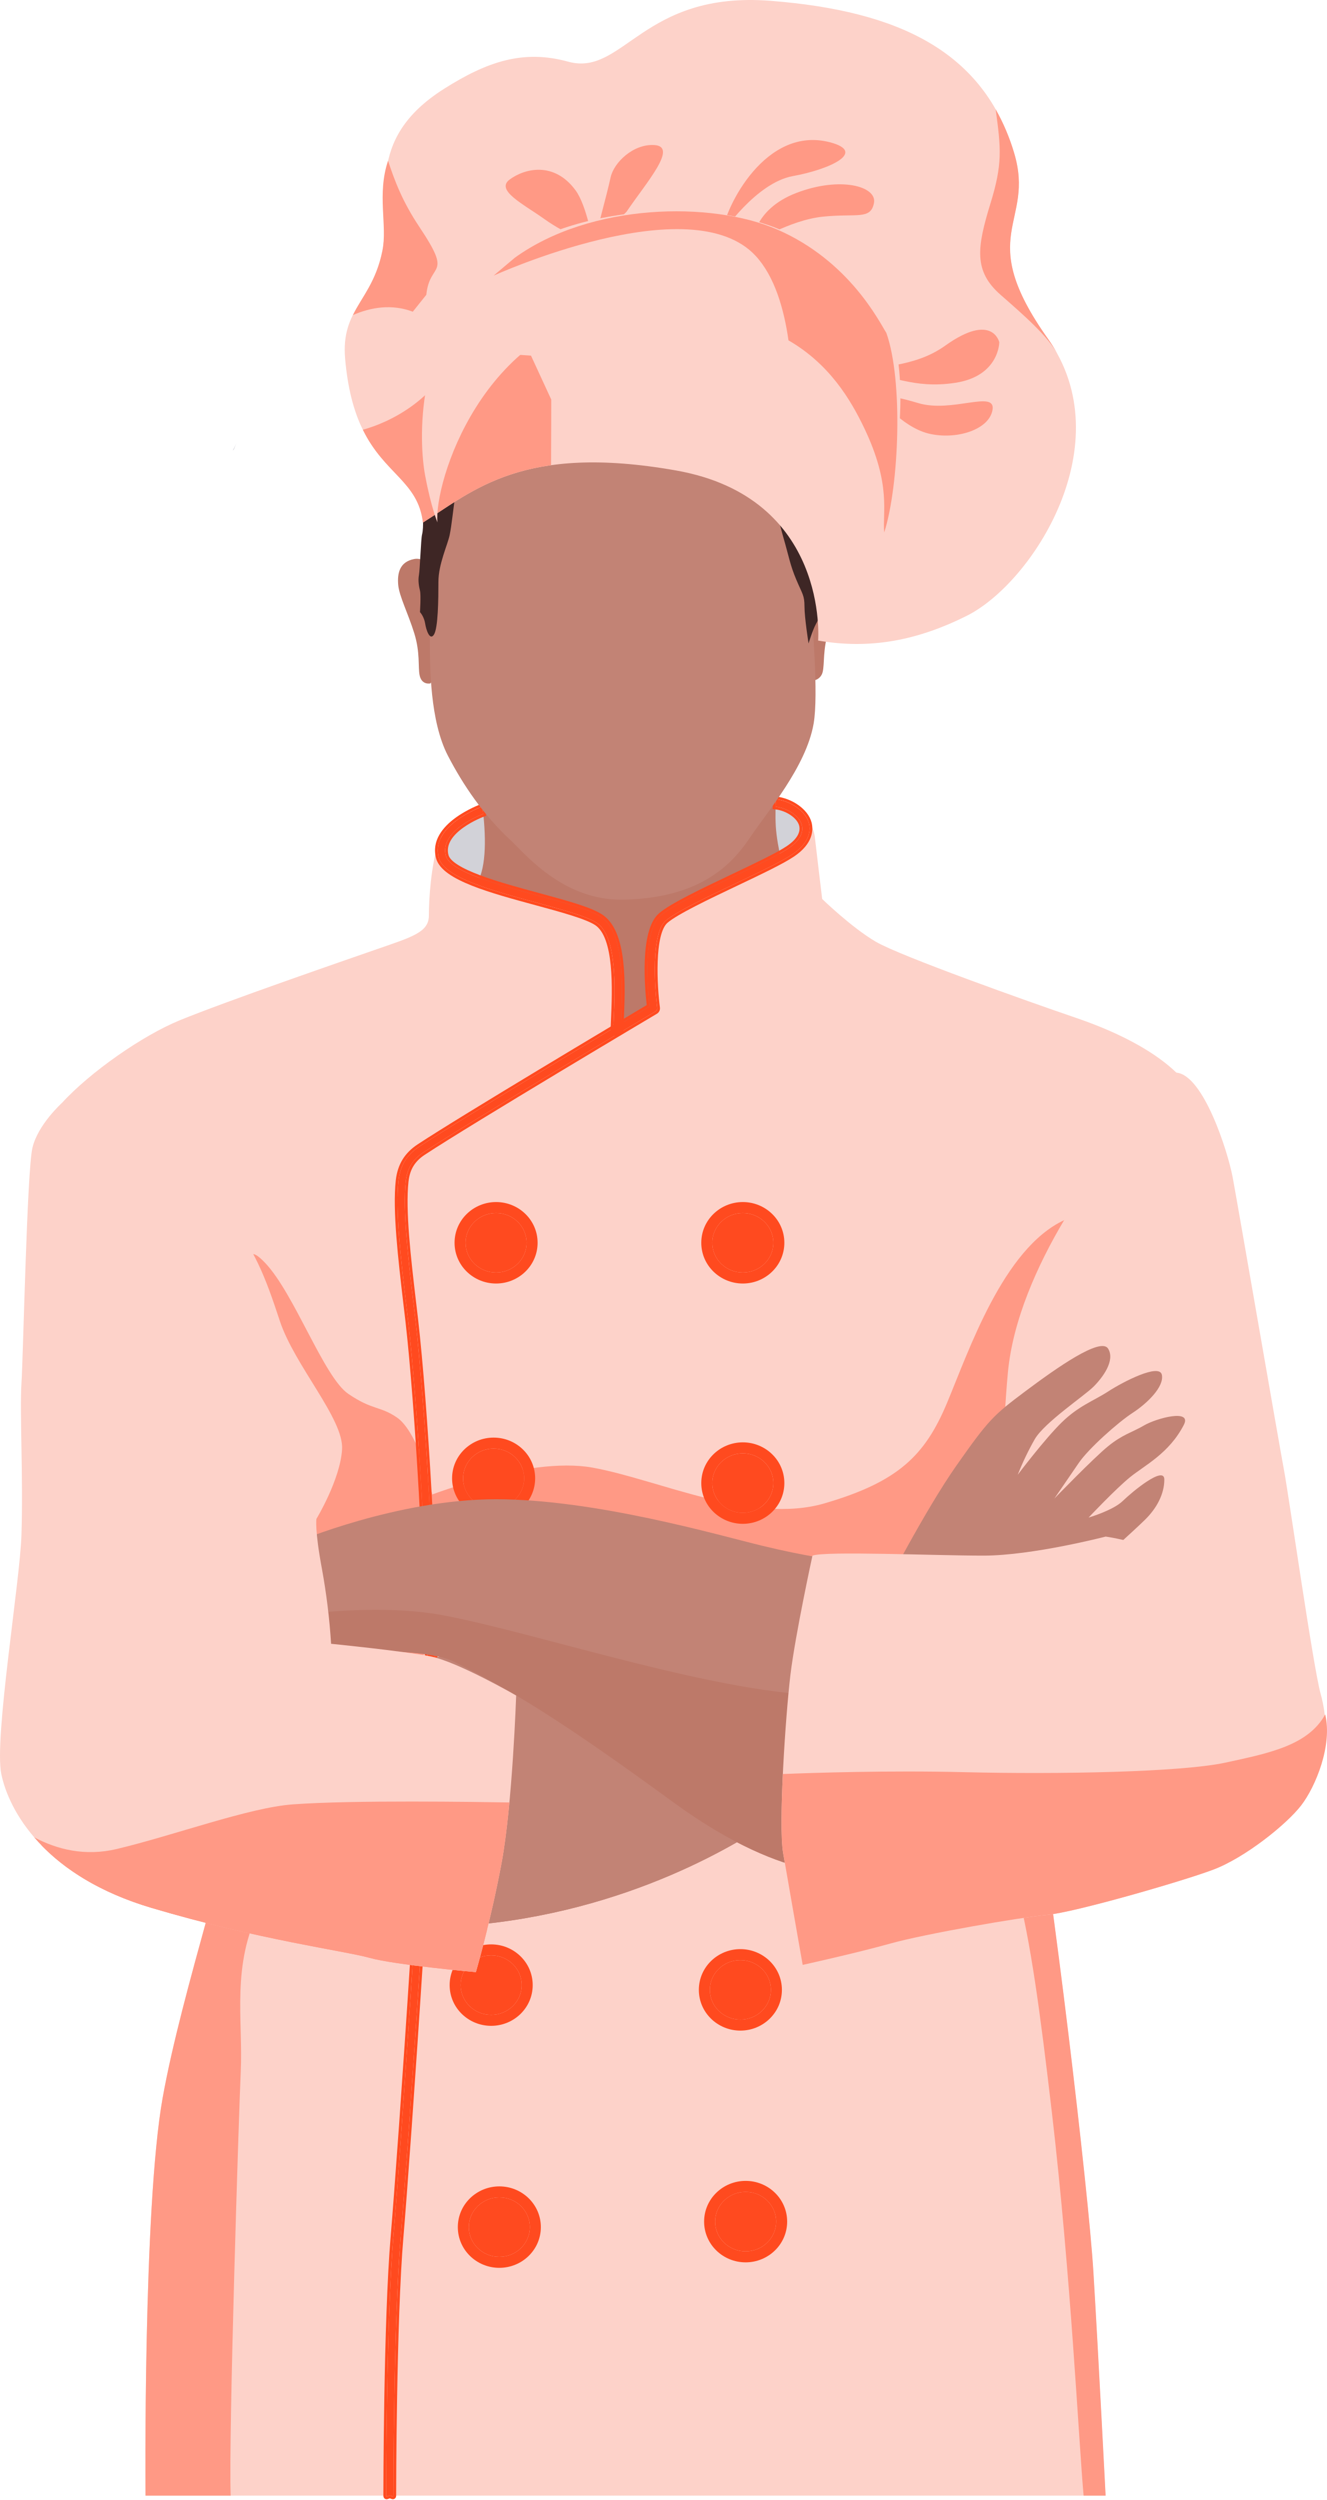 <svg viewBox="0 0 1151 2168" fill="none" xmlns="http://www.w3.org/2000/svg">
<path d="M201.941 390.679C202.512 390.325 202.936 389.778 203.137 389.138C203.839 387.082 204.721 385.091 205.771 383.188C204.37 385.704 203.093 388.201 201.941 390.679Z" fill="#D2D2D8"/>
<path d="M388.951 771.356C388.951 771.356 350.452 717.363 441.571 694.677C511.283 677.305 654.751 674.27 694.81 709.452C723.763 734.903 696.22 785.795 647.475 806.426C598.731 827.058 429.214 837.378 388.951 771.356Z" fill="#D2D2D8"/>
<path d="M408.023 644.468C408.023 644.468 429.215 724.929 416.494 760.009C403.774 795.089 393.145 809.509 395.302 828.095C397.46 846.681 458.878 916.822 547.877 916.822C636.875 916.822 700.46 826.04 700.46 826.04C700.46 826.04 675.028 751.762 672.908 716.682C670.788 681.602 681.388 627.955 681.388 627.955C622.053 673.346 605.101 675.41 541.516 677.455C492.763 679.062 408.023 644.468 408.023 644.468Z" fill="#BD7969"/>
<path d="M42.427 973.653C45.789 967.993 47.76 963.024 53.569 956.645C77.965 929.906 123.337 898.16 155.839 884.832C196.103 868.329 297.804 833.259 327.495 822.938C357.186 812.618 371.99 808.499 371.99 794.051C371.99 779.602 373.755 751.088 380.47 729.747C391.062 711.18 418.259 700.504 418.259 700.504L418.614 704.296C405.893 709.115 398.842 713.879 392.463 721.108C385.187 729.42 385.15 741.02 388.941 746.558C397.413 758.933 467.349 781.638 488.531 785.785C509.714 789.932 526.684 794.041 530.915 818.801C535.146 843.56 535.155 893.079 535.155 893.079L566.911 874.512C566.911 874.512 564.8 825.012 566.911 812.608C569.021 800.205 579.631 789.913 600.814 779.593C621.996 769.272 674.262 747.838 685.582 738.33C706.774 720.454 693.567 704.885 678.035 699.393C672.786 697.525 673.58 694.667 673.58 694.667C673.58 694.667 703.953 701.532 706.773 725.955C708.641 742.486 713.134 779.593 713.134 779.593C713.134 779.593 738.566 804.362 759.758 816.737C780.95 829.112 891.141 868.32 933.478 882.759C975.815 897.198 1004.15 914.439 1020.34 930.214C1030.94 940.534 1033.06 948.79 1033.06 948.79C1033.06 948.79 956.762 1000.37 939.81 1035.44C939.81 1035.44 895.315 1091.16 884.705 1177.81C874.095 1264.46 878.354 1450.17 895.306 1540.95C912.258 1631.74 944.041 1899.96 948.281 1970.12C952.522 2040.28 958.882 2164.21 958.882 2164.21H126.176C126.176 2164.21 124.056 1914.41 141.008 1819.5C157.96 1724.59 204.584 1590.47 213.064 1522.38C221.545 1454.28 210.935 1286.13 191.872 1202.58C166.431 1091.16 65.711 977.781 42.427 973.653Z" fill="#FDD2C9"/>
<path d="M208.815 1796.81C210.935 1751.42 200.343 1703.97 225.776 1654.45C251.208 1604.93 344.391 1532.72 355.038 1493.51C365.685 1454.3 382.59 1357.33 378.388 1318.13C374.185 1278.93 359.316 1239.67 344.475 1229.4C329.634 1219.13 323.292 1223.21 302.1 1208.76C280.908 1194.31 255.476 1122.11 230.053 1095.28C204.63 1068.46 223.693 1117.98 240.645 1155.12C257.596 1192.27 257.596 1223.21 257.596 1223.21C247.323 1247.95 226.233 1263.99 203.967 1274.39C214.942 1360.74 219.546 1470.52 213.102 1522.38C204.621 1590.47 157.997 1724.59 141.045 1819.5C124.094 1914.41 126.214 2164.21 126.214 2164.21H200.091C198.149 2113.28 207.264 1830.05 208.815 1796.81Z" fill="#FF9985"/>
<path d="M948.394 1970.13C944.154 1899.97 912.371 1631.76 895.419 1540.96C878.467 1450.17 874.218 1264.51 884.818 1177.82C890.143 1135.19 904.042 1094.07 925.68 1056.95C924.821 1057.32 923.915 1057.7 922.962 1058.16C869.987 1082.92 840.324 1171.64 821.252 1217.03C802.18 1262.42 778.868 1285.12 715.292 1303.69C651.716 1322.26 571.189 1283.05 513.974 1272.74C456.758 1262.43 365.63 1299.56 365.63 1299.56C365.63 1299.56 340.207 1363.52 382.591 1363.52C424.975 1363.52 783.099 1446.05 831.834 1524.46C880.569 1602.87 891.169 1650.32 912.361 1831.89C929.005 1974.52 935.711 2118.83 939.904 2164.22H958.985C958.985 2164.22 952.634 2040.28 948.394 1970.13Z" fill="#FF9985"/>
<path d="M456.758 1077.75C456.758 1092 444.896 1103.54 430.27 1103.54C415.644 1103.54 403.811 1092 403.811 1077.75C403.811 1063.51 415.672 1051.97 430.298 1051.97C444.924 1051.97 456.758 1063.52 456.758 1077.75Z" fill="#FF4A1F"/>
<path fill-rule="evenodd" clip-rule="evenodd" d="M466.294 1077.75C466.294 1097.5 449.92 1113.08 430.27 1113.08C410.607 1113.08 394.273 1097.49 394.273 1077.75C394.273 1058 410.648 1042.43 430.298 1042.43C449.963 1042.43 466.294 1058.03 466.294 1077.75ZM430.27 1103.54C444.896 1103.54 456.758 1091.99 456.758 1077.75C456.758 1063.52 444.924 1051.96 430.298 1051.96C415.672 1051.96 403.81 1063.51 403.81 1077.75C403.81 1091.99 415.644 1103.54 430.27 1103.54Z" fill="#FF4A1F"/>
<path d="M459.585 1931.37C459.585 1945.61 447.724 1957.16 433.097 1957.16C418.471 1957.16 406.638 1945.61 406.638 1931.37C406.638 1917.13 418.499 1905.58 433.125 1905.58C447.752 1905.58 459.585 1917.14 459.585 1931.37Z" fill="#FF4A1F"/>
<path fill-rule="evenodd" clip-rule="evenodd" d="M469.122 1931.37C469.122 1951.12 452.747 1966.69 433.097 1966.69C413.434 1966.69 397.101 1951.11 397.101 1931.37C397.101 1911.62 413.476 1896.05 433.125 1896.05C452.791 1896.05 469.122 1911.64 469.122 1931.37ZM433.097 1957.16C447.723 1957.16 459.585 1945.61 459.585 1931.37C459.585 1917.14 447.751 1905.58 433.125 1905.58C418.499 1905.58 406.637 1917.13 406.637 1931.37C406.637 1945.61 418.471 1957.16 433.097 1957.16Z" fill="#FF4A1F"/>
<path d="M673.21 1926.6C673.21 1940.84 661.349 1952.39 646.722 1952.39C632.096 1952.39 620.263 1940.84 620.263 1926.6C620.263 1912.36 632.124 1900.81 646.75 1900.81C661.377 1900.81 673.21 1912.37 673.21 1926.6Z" fill="#FF4A1F"/>
<path fill-rule="evenodd" clip-rule="evenodd" d="M682.748 1926.6C682.748 1946.35 666.373 1961.93 646.723 1961.93C627.06 1961.93 610.727 1946.34 610.727 1926.6C610.727 1906.85 627.102 1891.28 646.751 1891.28C666.416 1891.28 682.748 1906.88 682.748 1926.6ZM646.723 1952.39C661.349 1952.39 673.211 1940.85 673.211 1926.6C673.211 1912.37 661.377 1900.82 646.751 1900.82C632.125 1900.82 620.263 1912.36 620.263 1926.6C620.263 1940.85 632.097 1952.39 646.723 1952.39Z" fill="#FF4A1F"/>
<path d="M670.787 1077.75C670.787 1092 658.926 1103.54 644.3 1103.54C629.673 1103.54 617.803 1092 617.803 1077.75C617.803 1063.51 629.673 1051.97 644.3 1051.97C658.926 1051.97 670.787 1063.52 670.787 1077.75Z" fill="#FF4A1F"/>
<path fill-rule="evenodd" clip-rule="evenodd" d="M680.326 1077.75C680.326 1097.5 663.951 1113.08 644.301 1113.08C624.656 1113.08 608.268 1097.51 608.268 1077.75C608.268 1058 624.656 1042.43 644.301 1042.43C663.953 1042.43 680.326 1058.01 680.326 1077.75ZM644.301 1103.54C658.927 1103.54 670.789 1091.99 670.789 1077.75C670.789 1063.52 658.927 1051.96 644.301 1051.96C629.675 1051.96 617.804 1063.51 617.804 1077.75C617.804 1091.99 629.675 1103.54 644.301 1103.54Z" fill="#FF4A1F"/>
<path d="M454.638 1282.02C454.638 1296.26 442.777 1307.81 428.151 1307.81C413.525 1307.81 401.663 1296.26 401.663 1282.02C401.663 1267.78 413.525 1256.23 428.151 1256.23C442.777 1256.23 454.638 1267.78 454.638 1282.02Z" fill="#FF4A1F"/>
<path fill-rule="evenodd" clip-rule="evenodd" d="M464.175 1282.02C464.175 1301.77 447.8 1317.35 428.15 1317.35C408.501 1317.35 392.126 1301.77 392.126 1282.02C392.126 1262.27 408.501 1246.7 428.15 1246.7C447.8 1246.7 464.175 1262.27 464.175 1282.02ZM428.15 1307.81C442.776 1307.81 454.638 1296.27 454.638 1282.02C454.638 1267.78 442.776 1256.24 428.15 1256.24C413.524 1256.24 401.663 1267.78 401.663 1282.02C401.663 1296.27 413.524 1307.81 428.15 1307.81Z" fill="#FF4A1F"/>
<path d="M670.787 1286.14C670.787 1300.39 658.926 1311.94 644.3 1311.94C629.673 1311.94 617.803 1300.39 617.803 1286.14C617.803 1271.89 629.673 1260.35 644.3 1260.35C658.926 1260.35 670.787 1271.91 670.787 1286.14Z" fill="#FF4A1F"/>
<path fill-rule="evenodd" clip-rule="evenodd" d="M680.326 1286.14C680.326 1305.9 663.953 1321.47 644.301 1321.47C624.654 1321.47 608.268 1305.9 608.268 1286.14C608.268 1266.37 624.658 1250.82 644.301 1250.82C663.953 1250.82 680.326 1266.4 680.326 1286.14ZM644.301 1311.94C658.927 1311.94 670.789 1300.39 670.789 1286.14C670.789 1271.91 658.927 1260.35 644.301 1260.35C629.675 1260.35 617.804 1271.89 617.804 1286.14C617.804 1300.39 629.675 1311.94 644.301 1311.94Z" fill="#FF4A1F"/>
<path d="M452.517 1721.51C452.517 1735.74 440.656 1747.3 426.03 1747.3C411.404 1747.3 399.542 1735.74 399.542 1721.51C399.542 1707.28 411.404 1695.71 426.03 1695.71C440.656 1695.71 452.517 1707.27 452.517 1721.51Z" fill="#FF4A1F"/>
<path fill-rule="evenodd" clip-rule="evenodd" d="M462.055 1721.51C462.055 1741.25 445.682 1756.83 426.03 1756.83C406.379 1756.83 390.006 1741.25 390.006 1721.51C390.006 1701.77 406.374 1686.18 426.03 1686.18C445.684 1686.18 462.055 1701.76 462.055 1721.51ZM426.03 1747.3C440.656 1747.3 452.518 1735.74 452.518 1721.51C452.518 1707.27 440.656 1695.71 426.03 1695.71C411.404 1695.71 399.543 1707.28 399.543 1721.51C399.543 1735.74 411.404 1747.3 426.03 1747.3Z" fill="#FF4A1F"/>
<path d="M668.667 1725.63C668.667 1739.87 656.806 1751.42 642.18 1751.42C627.554 1751.42 615.692 1739.87 615.692 1725.63C615.692 1711.39 627.554 1699.84 642.18 1699.84C656.806 1699.84 668.667 1711.39 668.667 1725.63Z" fill="#FF4A1F"/>
<path fill-rule="evenodd" clip-rule="evenodd" d="M678.204 1725.63C678.204 1745.37 661.834 1760.96 642.18 1760.96C622.525 1760.96 606.155 1745.37 606.155 1725.63C606.155 1705.88 622.53 1690.3 642.18 1690.3C661.829 1690.3 678.204 1705.88 678.204 1725.63ZM642.18 1751.42C656.806 1751.42 668.667 1739.87 668.667 1725.63C668.667 1711.39 656.806 1699.84 642.18 1699.84C627.553 1699.84 615.692 1711.39 615.692 1725.63C615.692 1739.87 627.553 1751.42 642.18 1751.42Z" fill="#FF4A1F"/>
<path d="M338.087 2164.22C336.331 2164.22 334.911 2165.93 334.911 2164.22C334.911 2163.73 334.986 2012.48 341.281 1938.92C347.277 1868.81 370.935 1528.42 370.935 1446.05C370.935 1369.09 362.529 1220.03 354.002 1145.16C353.413 1140.03 352.787 1134.73 352.134 1129.35C347.744 1092 342.794 1049.65 345.661 1023.82C347.128 1010.82 352.825 1001.47 363.612 994.359C403.381 968.208 546.027 883.273 563.483 872.878C561.989 860.503 556.721 807.846 573.271 793.752C583.031 785.43 609.78 772.7 635.642 760.391C655.853 750.78 674.944 741.711 683.742 735.762C693.212 729.383 697.257 722.341 695.463 715.392C693.418 707.547 682.873 700.635 672.628 699.515C672.712 697.535 672.842 695.984 672.973 693.154C685.89 694.546 698.938 703.512 701.618 713.851C703.057 719.38 703.103 730.223 687.366 740.824C678.176 747.035 658.88 756.216 638.444 765.938C614.161 777.501 586.58 790.605 577.455 798.394C564.604 809.331 567.742 856.729 570.04 874.045C570.114 874.643 570.013 875.25 569.747 875.791C569.482 876.332 569.064 876.783 568.545 877.09C566.948 878.024 409.181 971.766 367.133 999.44C357.887 1005.53 353.198 1013.23 351.947 1024.44C349.145 1049.55 354.058 1091.53 358.41 1128.57C359.045 1133.95 359.671 1139.25 360.278 1144.38C368.842 1219.45 377.248 1368.82 377.248 1445.97C377.248 1528.48 353.581 1869.18 347.576 1939.36C341.309 2012.64 341.225 2163.65 341.225 2164.14C341.234 2165.93 339.842 2164.22 338.087 2164.22Z" fill="#FF4A1F"/>
<path fill-rule="evenodd" clip-rule="evenodd" d="M675.345 693.493C687.449 695.648 699.102 704.144 701.619 713.85C703.057 719.38 703.104 730.223 687.366 740.823C678.176 747.034 658.88 756.215 638.445 765.938L637.846 766.223C613.709 777.715 586.506 790.668 577.456 798.393C564.604 809.33 567.743 856.729 570.04 874.045C570.115 874.643 570.013 875.249 569.748 875.79C569.482 876.331 569.064 876.783 568.546 877.089C566.949 878.023 409.181 971.766 367.134 999.439C357.887 1005.53 353.199 1013.23 351.947 1024.44C349.145 1049.55 354.058 1091.53 358.41 1128.57C359.045 1133.95 359.671 1139.25 360.278 1144.38C368.843 1219.44 377.249 1368.82 377.249 1445.97C377.249 1528.48 353.582 1869.18 347.576 1939.36C341.309 2012.64 341.225 2163.65 341.225 2164.14C341.231 2165.23 340.713 2165.02 339.908 2164.69C339.396 2164.48 338.769 2164.22 338.087 2164.22C337.393 2164.22 336.751 2164.49 336.229 2164.7C335.43 2165.04 334.912 2165.25 334.912 2164.22C334.912 2163.73 334.986 2012.48 341.281 1938.92C347.277 1868.81 370.935 1528.42 370.935 1446.05C370.935 1369.09 362.529 1220.03 354.002 1145.16C353.414 1140.03 352.788 1134.73 352.134 1129.35C347.744 1092 342.794 1049.65 345.662 1023.82C347.128 1010.82 352.825 1001.47 363.613 994.358C403.214 968.317 544.829 883.986 563.256 873.012L563.484 872.877C561.989 860.502 556.722 807.845 573.272 793.751C583.026 785.434 609.751 772.714 635.599 760.411L635.941 760.248C656.042 750.69 674.988 741.681 683.742 735.761C693.213 729.382 697.257 722.34 695.464 715.392C693.418 707.546 682.874 700.635 672.628 699.514C672.628 699.514 672.628 699.514 672.628 699.514C672.669 698.554 672.721 697.694 672.778 696.741C672.801 696.359 672.825 695.963 672.849 695.539C672.89 694.838 672.932 694.062 672.974 693.154C673.764 693.239 674.555 693.352 675.345 693.493ZM693.155 715.987C692.329 712.828 689.681 709.566 685.777 706.9C681.909 704.26 677.081 702.4 672.369 701.884L670.151 701.642L670.246 699.413C670.288 698.43 670.341 697.55 670.398 696.6L670.403 696.509C670.463 695.523 670.527 694.441 670.592 693.044L670.709 690.512L673.229 690.783C680.119 691.526 686.994 694.275 692.517 698.204C698.013 702.114 702.4 707.364 703.927 713.252C704.741 716.383 705.15 720.991 703.165 726.274C701.18 731.558 696.887 737.284 688.701 742.799C679.36 749.112 659.966 758.339 639.722 767.97L639.469 768.091L639.469 768.091L638.888 768.367C626.907 774.072 614.212 780.116 603.356 785.701C592.242 791.418 583.32 796.522 579.004 800.207L579.001 800.209C576.393 802.428 574.323 806.801 572.873 812.941C571.446 818.979 570.714 826.297 570.45 833.91C569.921 849.127 571.268 865.169 572.404 873.731L572.405 873.74L572.406 873.749C572.538 874.808 572.358 875.883 571.888 876.841C571.418 877.799 570.677 878.599 569.759 879.142L569.754 879.145L569.749 879.148C568.14 880.089 410.431 973.798 368.445 1001.43C359.802 1007.12 355.491 1014.19 354.317 1024.71C351.553 1049.47 356.41 1091.11 360.778 1128.29C361.413 1133.67 362.039 1138.97 362.646 1144.1L362.647 1144.11L362.647 1144.11C371.222 1219.27 379.633 1368.74 379.633 1445.97C379.633 1528.59 355.956 1869.4 349.952 1939.56C343.709 2012.56 343.61 2162.99 343.609 2164.13C343.611 2164.47 343.584 2164.93 343.433 2165.39C343.269 2165.89 342.913 2166.54 342.193 2166.96C341.507 2167.36 340.829 2167.36 340.433 2167.32C340.044 2167.28 339.709 2167.16 339.513 2167.09C339.33 2167.03 339.137 2166.95 338.998 2166.89L338.948 2166.87C338.784 2166.8 338.656 2166.75 338.531 2166.71C338.278 2166.62 338.148 2166.6 338.087 2166.6C338.026 2166.6 337.894 2166.62 337.64 2166.71C337.516 2166.75 337.387 2166.8 337.225 2166.87L337.159 2166.9C337.023 2166.96 336.841 2167.03 336.672 2167.09C336.481 2167.17 336.164 2167.28 335.799 2167.33C335.439 2167.38 334.786 2167.42 334.096 2167.07C333.339 2166.7 332.93 2166.06 332.734 2165.52C332.558 2165.03 332.527 2164.56 332.527 2164.22C332.527 2163.77 332.6 2012.4 338.906 1938.71C344.903 1868.59 368.551 1528.3 368.551 1446.05C368.551 1369.17 360.15 1220.21 351.633 1145.43C351.045 1140.31 350.42 1135.02 349.767 1129.64L349.767 1129.64L349.766 1129.63C345.392 1092.4 340.387 1049.73 343.292 1023.55L343.292 1023.55C344.837 1009.86 350.914 999.87 362.301 992.368L362.303 992.366C401.253 966.753 538.617 884.911 560.935 871.62C560.124 864.507 558.699 849.302 559.228 833.877C559.514 825.554 560.37 817.075 562.239 809.732C564.092 802.453 567.026 795.939 571.726 791.936C576.845 787.572 586.211 782.196 597.324 776.449C608.486 770.676 621.65 764.41 634.548 758.27L634.618 758.237L634.619 758.237L634.631 758.231C654.942 748.573 673.802 739.605 682.407 733.786L682.41 733.784C691.613 727.585 694.559 721.428 693.155 715.987Z" fill="#FF4A1F"/>
<path d="M535.165 896.18H535.053C534.222 896.161 533.432 895.813 532.856 895.212C532.28 894.612 531.965 893.808 531.98 892.977C532.074 890.66 532.186 888.176 532.289 885.57C533.494 858.065 535.492 812.048 517.485 800.224C508.893 794.62 487.757 788.848 465.397 782.778C426.011 772.102 385.29 761.063 380.574 743.775C373.046 716.139 416.718 700.028 418.484 699.402C418.614 701.588 418.876 703.39 419.137 705.847C418.764 705.977 380.676 719.987 386.719 742.197C390.502 756.048 432.97 767.563 467.097 776.81C490.97 783.282 511.592 788.876 521.053 795.097C541.983 808.854 539.985 855.179 538.649 885.823C538.537 888.428 538.425 890.894 538.35 893.201C538.307 894.013 537.951 894.776 537.357 895.331C536.764 895.887 535.978 896.191 535.165 896.18Z" fill="#FF4A1F"/>
<path fill-rule="evenodd" clip-rule="evenodd" d="M535.025 898.564L534.997 898.563C533.535 898.529 532.147 897.917 531.135 896.862C530.123 895.807 529.57 894.395 529.596 892.933L529.597 892.907L529.598 892.88C529.64 891.836 529.685 890.776 529.731 889.689C529.789 888.331 529.849 886.932 529.906 885.476L529.906 885.471L529.906 885.466C530.51 871.682 531.3 853.472 529.718 837.248C528.927 829.137 527.554 821.637 525.323 815.493C523.084 809.326 520.073 804.777 516.178 802.218C512.188 799.617 505.051 796.855 495.883 793.948C486.787 791.064 475.965 788.117 464.773 785.078C464.773 785.078 464.772 785.078 464.772 785.078L464.69 785.056C445.065 779.737 424.926 774.278 409.101 767.97C401.177 764.812 394.214 761.395 388.894 757.602C383.608 753.834 379.663 749.496 378.273 744.402L378.273 744.401C374.092 729.053 384.271 717.219 394.623 709.544C405.103 701.774 416.723 697.496 417.687 697.155L420.674 696.096L420.863 699.259C420.95 700.717 421.094 701.96 421.265 703.431C421.341 704.092 421.423 704.8 421.508 705.594L421.708 707.472L419.925 708.097C419.925 708.096 419.924 708.097 419.921 708.098C419.867 708.118 419.283 708.333 418.297 708.739C417.265 709.164 415.809 709.792 414.088 710.611C410.637 712.253 406.163 714.642 401.907 717.682C393.156 723.933 386.439 732.084 389.019 741.569C389.713 744.108 392.381 747.01 397.343 750.129C402.19 753.176 408.747 756.136 416.366 758.997C431.595 764.716 450.626 769.877 467.72 774.508C479.641 777.74 490.822 780.772 500.206 783.777C509.535 786.764 517.334 789.798 522.362 793.104C528.133 796.897 532.184 802.842 535.03 809.872C537.876 816.904 539.581 825.176 540.569 833.857C542.544 851.207 541.697 870.64 541.031 885.925L541.031 885.926C541.012 886.365 540.993 886.8 540.974 887.23C540.882 889.359 540.795 891.372 540.733 893.277L540.732 893.302L540.731 893.327C540.655 894.754 540.029 896.096 538.986 897.072C537.947 898.044 536.573 898.578 535.151 898.564H535.025ZM535.165 896.18C535.978 896.191 536.763 895.886 537.357 895.331C537.951 894.776 538.307 894.012 538.35 893.2C538.412 891.28 538.5 889.25 538.593 887.12C538.611 886.691 538.63 886.259 538.649 885.822C539.984 855.179 541.983 808.854 521.053 795.096C511.591 788.876 490.969 783.282 467.097 776.809C432.969 767.563 390.501 756.047 386.719 742.196C380.676 719.987 418.763 705.977 419.137 705.846C419.058 705.105 418.979 704.423 418.904 703.773C418.828 703.116 418.755 702.491 418.69 701.867C418.606 701.063 418.535 700.262 418.483 699.402C418.269 699.478 417.437 699.782 416.155 700.307C406.871 704.108 373.959 719.493 380.573 743.775C385.29 761.062 426.011 772.102 465.397 782.777C487.756 788.848 508.892 794.62 517.485 800.224C535.492 812.048 533.493 858.064 532.288 885.57C532.231 887.021 532.171 888.434 532.113 889.801C532.067 890.89 532.021 891.95 531.98 892.976C531.965 893.808 532.28 894.612 532.856 895.212C533.431 895.812 534.221 896.16 535.053 896.18H535.165Z" fill="#FF4A1F"/>
<path d="M382.564 1436.34C382.564 1436.34 500.161 1422.41 552.604 1422.41C605.047 1422.41 711.529 1419.32 740.137 1406.94C768.745 1394.56 795.765 1498.24 795.765 1498.24C795.765 1498.24 698.818 1558.58 671.807 1577.15C644.797 1595.71 546.253 1659.16 403.214 1669.99C260.176 1680.83 314.225 1450.26 382.564 1436.34Z" fill="#C28375"/>
<path d="M671.805 1577.15C698.816 1558.58 795.763 1498.23 795.763 1498.23C795.763 1498.23 792.475 1485.62 786.983 1469.71C759.076 1485.59 685.282 1524.39 597.106 1544.65C484.617 1570.5 360.062 1564.04 313.793 1560.32C308.918 1619.16 330.829 1675.47 403.212 1669.99C546.251 1659.16 644.776 1595.72 671.805 1577.15Z" fill="#C28375"/>
<path d="M257.008 1337.3C257.008 1337.3 344.419 1300.16 430.232 1300.16C516.046 1300.16 622.538 1331.11 660.682 1340.39C698.825 1349.68 724.248 1352.78 724.248 1352.78C724.248 1352.78 717.897 1444.07 722.651 1487.4C727.405 1530.73 743.32 1623.56 743.32 1623.56C743.32 1623.56 686.105 1637.5 584.395 1563.22C482.685 1488.94 442.953 1465.73 393.686 1440.98C365.545 1426.84 274.492 1433.24 274.492 1433.24C274.492 1433.24 236.348 1369.8 257.008 1337.3Z" fill="#C28375"/>
<path d="M743.321 1623.57C743.321 1623.57 727.443 1530.73 722.652 1487.4C722.092 1482.22 721.718 1476.36 721.401 1470.06C629.273 1471.56 468.667 1416.63 384.142 1400.75C341.001 1392.64 288.876 1396.72 259.045 1400.35C263.257 1411.73 268.424 1422.73 274.493 1433.24C274.493 1433.24 365.546 1426.84 393.687 1440.98C442.954 1465.73 482.686 1488.95 584.396 1563.22C686.106 1637.49 743.321 1623.57 743.321 1623.57Z" fill="#BD7969"/>
<path d="M53.569 956.645C53.569 956.645 32.91 975.212 28.147 995.33C23.383 1015.45 20.199 1174.83 18.611 1199.59C17.023 1224.35 20.199 1280.05 18.611 1331.12C17.35 1371.8 -5.234 1507.52 1.127 1538.46C7.487 1569.4 37.682 1626.66 131.454 1654.52C225.225 1682.38 298.318 1691.65 320.575 1697.84C342.831 1704.03 412.749 1710.22 412.749 1710.22C412.749 1710.22 425.46 1666.89 434.996 1615.83C444.532 1564.77 447.708 1470.38 447.708 1470.38C447.708 1470.38 396.834 1440.98 372.99 1436.34C349.145 1431.7 287.176 1425.51 287.176 1425.51C285.812 1403.7 283.158 1382 279.228 1360.51C272.867 1326.47 274.464 1317.18 274.464 1317.18C274.464 1317.18 295.124 1283.15 296.712 1256.84C298.299 1230.53 255.393 1184.11 242.681 1145.43C229.97 1106.74 220.424 1081.98 196.589 1054.13C172.754 1026.28 86.941 950.453 53.569 956.645Z" fill="#FDD2C9"/>
<path d="M253.824 1564.78C215.764 1567.58 150.694 1591.73 101.249 1603.47C73.828 1610 49.488 1603.88 29.679 1593.36C49.544 1616.48 81.468 1639.68 131.482 1654.53C225.235 1682.37 298.346 1691.66 320.603 1697.85C342.86 1704.04 412.777 1710.23 412.777 1710.23C412.777 1710.23 425.488 1666.9 435.024 1615.84C437.826 1600.84 440.077 1582.11 441.861 1563.12C415.374 1562.67 306.294 1560.88 253.824 1564.78Z" fill="#FF9985"/>
<path d="M35.73 1600.03C55.83 1620.88 86.259 1641.12 131.454 1654.56C225.206 1682.4 298.318 1691.7 320.575 1697.89C342.831 1704.08 412.749 1710.26 412.749 1710.26C412.749 1710.26 417.148 1695.32 422.705 1672.53C364.107 1673.28 235.415 1650.75 131.454 1628.26C88.491 1618.93 57.361 1608.84 35.73 1600.03Z" fill="#FF9985"/>
<path d="M869.987 1365.6C865.747 1336.71 869.987 1235.61 874.218 1190.22C878.449 1144.83 899.65 1097.37 922.962 1058.18C950.571 1011.75 997.129 928.186 1020.44 930.222C1043.75 932.258 1064.95 998.318 1069.19 1021.01C1073.43 1043.71 1109.44 1252.11 1113.69 1274.8C1117.94 1297.5 1139.11 1446.05 1145.44 1468.75C1151.78 1491.44 1153.92 1526.52 1134.85 1551.28C1115.79 1576.04 967.438 1563.66 912.343 1505.89C857.248 1448.13 869.987 1365.6 869.987 1365.6Z" fill="#FDD2C9"/>
<path d="M766.193 1380.02C766.193 1380.02 802.217 1309.87 829.769 1270.67C857.321 1231.47 861.524 1227.35 889.105 1206.71C916.685 1186.07 954.801 1159.25 961.152 1169.57C967.503 1179.89 956.351 1194.7 948.44 1202.59C940.529 1210.48 906.056 1233.53 897.576 1247.98C891.91 1257.93 886.954 1268.28 882.744 1278.93C882.744 1278.93 906.094 1247.98 920.888 1233.53C935.682 1219.08 948.44 1214.96 961.152 1206.71C973.863 1198.45 1005.66 1181.95 1007.78 1192.27C1009.89 1202.59 995.064 1217.03 982.353 1225.28C969.641 1233.54 944.2 1256.23 935.729 1268.61L914.528 1299.56C914.528 1299.56 948.44 1264.48 961.152 1254.17C973.863 1243.86 981.83 1242.29 992.43 1236.09C1003.03 1229.89 1034.07 1221.54 1026.85 1235.59C1014.14 1260.35 992.944 1270.67 980.223 1280.99C967.503 1291.31 944.2 1316.06 944.2 1316.06C944.2 1316.06 965.392 1309.87 973.872 1301.63C982.353 1293.38 1009.9 1270.67 1009.9 1283.05C1009.9 1295.42 1003.54 1307.81 992.944 1318.13C982.353 1328.45 954.8 1353.21 954.8 1353.21C954.8 1353.21 800.05 1355.26 766.193 1380.02Z" fill="#C28375"/>
<path d="M704.7 1349.08C704.7 1349.08 689.859 1417.17 685.619 1452.24C681.379 1487.31 675.028 1582.23 679.268 1606.99C683.508 1631.75 696.22 1703.97 696.22 1703.97C696.22 1703.97 742.834 1693.7 772.507 1685.39C802.179 1677.09 884.808 1662.7 908.157 1660.63C931.507 1658.57 1024.71 1631.76 1052.26 1621.41C1079.81 1611.06 1115.83 1582.18 1128.55 1565.7C1141.27 1549.21 1153.97 1516.2 1147.62 1489.35C1141.27 1462.51 1105.24 1410.9 1062.85 1375.88C1020.47 1340.85 959.022 1332.54 959.022 1332.54C959.022 1332.54 895.446 1349.05 853.062 1349.05C810.678 1349.05 715.291 1344.95 704.7 1349.08Z" fill="#FDD2C9"/>
<path d="M1062.83 1528.58C1024.68 1536.84 918.731 1538.85 836.084 1536.84C770.705 1535.21 704.066 1537.44 679.026 1538.45C677.625 1567.84 677.252 1595.28 679.269 1606.99C683.509 1631.76 696.221 1703.97 696.221 1703.97C696.221 1703.97 742.836 1693.7 772.508 1685.39C802.18 1677.09 884.809 1662.7 908.159 1660.63C931.508 1658.57 1024.71 1631.76 1052.26 1621.41C1079.81 1611.06 1115.83 1582.18 1128.55 1565.7C1141.27 1549.21 1155.81 1513.62 1149.46 1486.79C1134.6 1513.65 1100.98 1520.33 1062.83 1528.58Z" fill="#FF9985"/>
<path d="M376.725 501.683C376.725 501.683 372.383 482.359 359.326 484.778C346.269 487.197 344.531 497.657 345.4 507.324C346.268 516.99 354.105 532.28 359.326 549.184C364.546 566.089 362.482 578.137 363.939 585.478C365.733 594.463 373.279 592.661 373.279 592.661L383.721 578.165C378.588 566.803 376.201 554.392 376.754 541.937C377.659 520.978 376.725 501.683 376.725 501.683Z" fill="#BD7969"/>
<path d="M701.339 499.233C701.339 499.233 705.692 479.91 718.749 482.329C731.805 484.748 733.533 495.208 732.665 504.875C731.796 514.541 723.96 529.83 718.749 546.735C713.537 563.64 715.302 575.501 713.565 582.749C713.111 584.773 712.012 586.596 710.434 587.943C708.856 589.29 706.884 590.089 704.814 590.221L694.372 575.735C699.511 564.371 701.898 551.956 701.339 539.497C700.471 518.557 701.339 499.233 701.339 499.233Z" fill="#BD7969"/>
<path d="M393.733 347.473C380.059 363.78 365.013 415.102 366.321 435.631C367.628 456.159 372.859 532.25 372.859 555.178C372.859 578.107 372.858 625.226 388.521 655.403C401.7 680.797 419.408 706.939 442.907 728.672C454.936 739.805 488.149 781.18 540.367 780.199C604.326 778.985 633.046 752.423 650.007 727.057C665.445 703.988 699.171 665.069 705.7 627.626C710.183 601.896 704.392 539.469 703.085 515.326C701.777 491.183 709.174 441.244 703.953 414.682C698.732 388.119 675.682 331.755 603.887 307.602C532.092 283.45 452.471 277.435 393.733 347.473Z" fill="#C28375"/>
<path d="M364.274 530.806C366.518 533.445 368.064 536.825 368.718 540.52C369.607 546.347 372.891 556.062 376.446 550.235C380.001 544.408 380.272 520.11 380.272 504.58C380.272 489.05 388.289 472.517 390.067 463.772C391.844 455.026 392.724 444.342 396.288 419.086C399.852 393.83 406.074 378.289 422.09 362.736C438.106 347.184 445.207 343.307 457.64 339.419C470.073 335.53 514.567 333.592 527.009 337.48C539.452 341.368 548.348 338.449 559.023 334.561C569.697 330.673 603.488 328.735 618.616 340.388C633.743 352.041 655.101 379.258 662.193 399.657C669.284 420.055 673.756 446.281 679.098 464.741C684.439 483.201 685.31 489.997 690.651 502.631C695.993 515.264 697.78 516.233 697.78 525.948C697.78 535.663 701.316 558 701.316 558C701.316 558 704.881 546.347 707.547 541.49C710.213 536.632 712 532.755 712 532.755C712 532.755 704.881 489.028 704.881 471.537C704.881 454.046 701.316 429.77 699.548 424.913C697.78 420.055 697.771 405.483 695.993 399.657C694.216 393.83 685.31 359.817 682.653 352.052C679.996 344.287 664.878 326.796 660.415 322.897C655.953 318.997 642.64 294.722 635.511 291.814C628.383 288.906 604.387 284.038 596.378 280.161C590.738 277.407 584.687 276.084 578.603 276.273C575.058 276.273 575.048 273.354 565.263 271.415C555.477 269.477 536.814 265.589 528.777 267.527C520.741 269.466 518.103 272.385 514.548 272.385H510.993C502.096 272.385 479.868 280.161 472.749 281.13C465.629 282.099 459.408 277.242 454.974 285.987C450.539 294.733 449.641 296.683 444.299 298.621C438.957 300.56 438.078 296.671 435.412 300.56C432.746 304.448 418.535 324.869 414.999 324.869C411.462 324.869 405.204 322.919 404.324 329.726C403.445 336.533 402.538 333.614 398.983 337.503C395.428 341.391 393.65 344.265 392.752 348.187C391.854 352.109 383.864 368.585 381.198 375.381C378.629 381.503 376.828 388.051 375.856 394.811C374.977 401.573 371.422 387.045 371.422 406.475C371.422 425.904 370.486 432.7 369.635 436.588C368.784 440.477 366.969 446.303 366.969 451.161C366.969 456.018 366.969 459.906 366.033 463.794C365.098 467.682 364.256 493.908 363.367 498.731C362.478 503.555 363.367 508.446 364.302 512.334C365.238 516.222 364.274 530.806 364.274 530.806Z" fill="#3E2625"/>
<path d="M709.626 555.51C754.556 563.32 795.626 555.511 838.556 534.021C895.796 505.401 973.346 384.581 908.886 293.741C844.426 202.901 898.126 194.391 879.576 132.581C853.206 44.681 779.956 9.511 668.576 0.721C557.196 -8.069 540.876 66.721 492.766 53.471C453.696 42.721 422.446 53.471 385.326 76.911C314.326 121.771 340.396 173.601 331.606 217.561C322.816 261.521 295.536 267.931 299.366 311.331C308.156 410.951 360.926 403.951 366.816 453.161C410.716 425.601 453.546 384.441 586.526 408.021C719.506 431.601 709.626 555.51 709.626 555.51Z" fill="#FDD2C9"/>
<path d="M736.566 324.99C762.946 316.2 792.686 319.16 819.876 299.74C860.876 270.44 866.756 296.81 866.756 296.81C866.756 296.81 866.757 326.11 828.667 331.97C790.577 337.83 772.997 323.18 761.267 329.05C749.537 334.92 736.566 324.99 736.566 324.99Z" fill="#FF9985"/>
<path d="M761.266 343.7C761.266 343.7 767.136 340.77 796.436 349.56C825.736 358.35 863.826 337.84 860.896 355.42C857.966 373 828.666 381.79 805.226 375.93C781.786 370.07 761.266 343.7 761.266 343.7Z" fill="#FF9985"/>
<path d="M867.856 255.65C844.416 235.14 847.346 214.65 859.066 176.54C869.636 142.18 868.287 129.26 863.627 94.82C870.372 106.761 875.74 119.429 879.627 132.58C898.177 194.39 844.467 202.91 908.937 293.74C912.025 298.09 914.882 302.6 917.497 307.25C908.627 291.33 888.246 273.49 867.856 255.65Z" fill="#FF9985"/>
<path d="M626.186 202.511C629.106 179.071 664.275 108.751 719.945 123.401C752.005 131.831 719.945 146.841 687.715 152.701C655.485 158.561 626.186 202.511 626.186 202.511Z" fill="#FF9985"/>
<path d="M652.557 211.3C652.557 211.3 652.556 182 690.646 167.35C728.736 152.7 760.967 161.49 758.037 176.14C755.107 190.79 743.387 184.93 714.037 187.86C684.687 190.79 652.557 211.3 652.557 211.3Z" fill="#FF9985"/>
<path d="M331.686 217.56C336.106 195.43 326.796 168.72 336.566 139.42C342.436 157 348.826 174.42 363.916 197.05C393.216 241 372.706 226.35 369.776 255.65L358.056 270.3C339.956 263.51 321.866 266.35 306.126 273.22C313.936 257.33 326.246 244.48 331.686 217.56Z" fill="#FF9985"/>
<path d="M543.426 183.64C560.906 157.86 588.336 127.17 567.656 125.8C549.166 124.59 532.296 141.12 529.596 153.94C526.896 166.76 514.596 212.39 514.596 212.39C514.596 212.39 509.306 178.68 499.146 164.94C480.386 139.56 454.876 146.24 442.146 155.62C429.416 165 453.746 176.81 472.376 190.11C491.006 203.41 514.606 212.41 514.606 212.41L543.426 183.64Z" fill="#FF9985"/>
<path d="M366.847 453.16C362.577 417.48 333.666 411.32 314.736 372.66C336.736 366.74 378.237 347.37 395.557 304.07L460.557 308.39L478.137 346.49C478.137 346.49 478.136 380.34 477.986 403.43C424.126 411.04 395.687 435.04 366.847 453.16Z" fill="#FF9985"/>
<path d="M379.447 453C379.447 453 374.101 440.79 368.735 412.3C363.369 383.809 359.392 292.529 423.36 234.633C487.327 176.736 609.55 172.417 673.05 197.669C736.551 222.922 766.668 278.904 772.815 287.673C787.666 325.719 780.22 402.744 767.054 440.642C765.329 424.824 773.485 402.716 749.535 357.049C726.945 313.934 681.47 251.486 540.064 268.109C418.176 282.437 376.241 419.089 379.447 453Z" fill="#FDD2C9"/>
<path d="M655.347 221.811C671.727 239.451 679.957 267.461 683.907 295.161C719.517 315.761 737.817 346.551 749.687 371.401C773.297 420.811 765.257 444.671 766.957 461.771C779.957 420.771 783.426 329.831 768.796 288.701C762.726 279.231 736.897 226.401 674.287 199.101C617.287 174.251 512.386 175.901 446.446 223.591C435.156 233.051 428.137 239.041 428.137 239.041C428.137 239.041 599.057 161.191 655.347 221.811Z" fill="#FF9985"/>
</svg>
